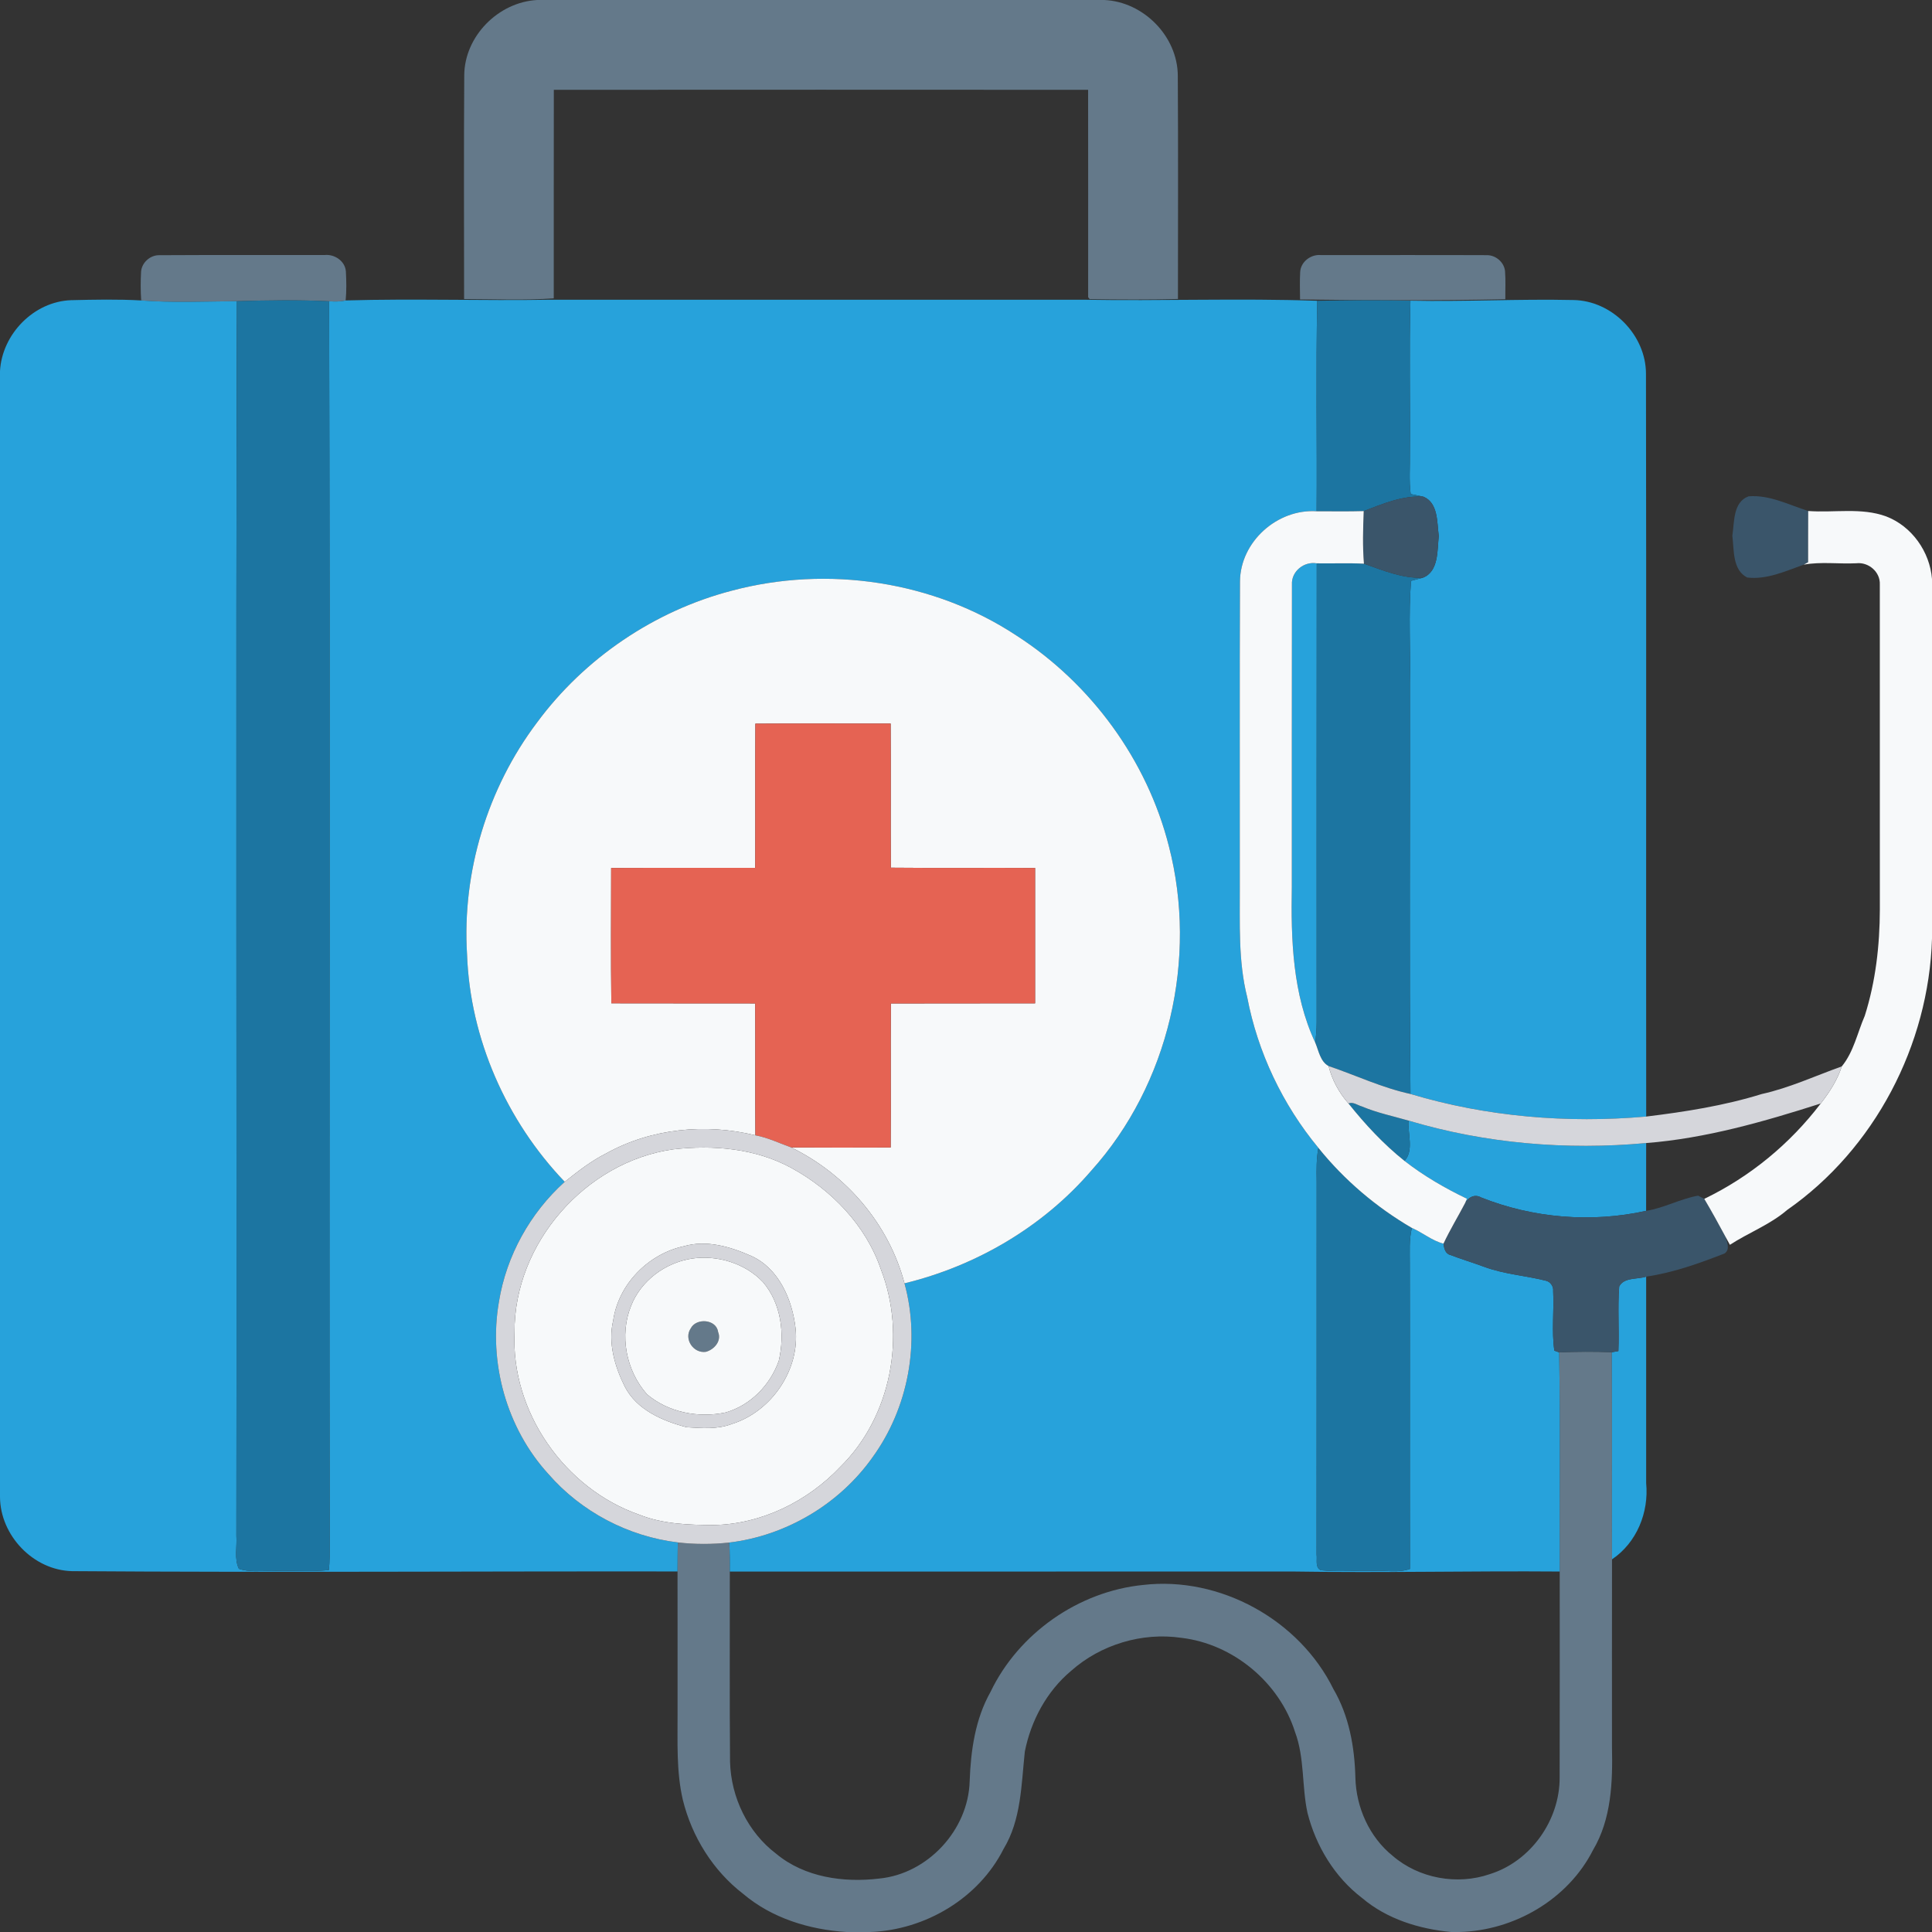 <svg xmlns="http://www.w3.org/2000/svg" width="512pt" height="512pt" version="1.1" viewBox="0 0 512 512"><rect x="0" y="0" width="512" height="512" fill="#333333" stroke="none"/><g id="#64798aff"><path fill="#64798a" d="M 142.33 0.00 L 292.64 0.00 C 303.03 0.46 312.08 9.61 312.13 20.07 C 312.25 39.79 312.17 59.51 312.17 79.24 C 304.37 79.42 296.57 79.39 288.77 79.27 L 288.37 78.77 C 288.37 60.44 288.39 42.12 288.36 23.80 C 241.17 23.77 193.97 23.77 146.77 23.80 C 146.73 42.22 146.77 60.65 146.75 79.07 C 138.88 79.62 130.90 79.26 122.99 79.25 C 122.98 59.49 122.90 39.73 123.03 19.97 C 123.09 9.61 132.05 0.57 142.33 0.00 Z" opacity="1"/><path fill="#64798a" d="M 37.39 71.92 C 37.62 69.60 39.73 67.66 42.07 67.63 C 56.70 67.54 71.34 67.62 85.97 67.59 C 88.62 67.28 91.43 69.14 91.66 71.90 C 91.80 74.46 91.85 77.06 91.60 79.62 C 90.16 79.96 88.68 79.94 87.22 79.84 C 79.08 79.45 70.92 79.57 62.78 79.82 C 54.34 79.88 45.84 80.27 37.42 79.62 C 37.24 77.06 37.25 74.48 37.39 71.92 Z" opacity="1"/><path fill="#64798a" d="M 344.56 72.07 C 344.72 69.34 347.43 67.33 350.09 67.60 C 364.73 67.61 379.37 67.56 394.01 67.62 C 396.38 67.59 398.62 69.48 398.85 71.86 C 399.05 74.33 398.89 76.82 398.93 79.30 C 380.81 79.68 362.65 79.60 344.53 79.36 C 344.50 76.93 344.43 74.50 344.56 72.07 Z" opacity="1"/><path fill="#64798a" d="M 183.04 352.05 C 184.51 349.17 189.87 349.58 190.31 353.00 C 191.29 355.37 189.28 357.65 187.07 358.25 C 183.74 358.73 181.16 354.83 183.04 352.05 Z" opacity="1"/><path fill="#64798a" d="M 413.19 358.39 C 417.84 358.20 422.50 358.16 427.15 358.36 C 427.25 376.65 427.15 394.95 427.20 413.24 C 427.16 429.83 427.20 446.42 427.19 463.00 C 427.40 472.27 427.04 482.07 422.18 490.26 C 415.55 503.36 401.28 511.64 386.72 512.00 L 384.54 512.00 C 376.10 511.20 367.56 508.58 360.99 503.01 C 353.70 497.46 348.72 489.22 346.49 480.39 C 344.97 473.35 345.76 465.85 343.20 459.01 C 339.05 445.85 326.77 435.64 313.05 434.04 C 302.66 432.52 291.68 435.83 283.84 442.81 C 277.40 448.20 273.21 456.00 271.59 464.19 C 270.65 472.94 270.66 482.24 265.95 490.00 C 259.35 503.09 245.20 511.44 230.69 512.00 L 224.32 512.00 C 214.48 511.38 204.54 508.34 196.93 501.88 C 188.95 495.74 183.36 486.74 180.96 476.99 C 179.21 469.48 179.59 461.67 179.56 454.01 C 179.55 441.49 179.58 428.97 179.55 416.45 C 179.58 413.88 179.55 411.31 179.65 408.76 C 184.16 409.29 188.74 409.28 193.26 408.79 C 193.41 411.34 193.44 413.91 193.41 416.48 C 193.44 433.29 193.32 450.11 193.47 466.92 C 193.72 476.31 198.17 485.56 205.70 491.27 C 213.23 497.53 223.59 498.98 233.06 497.83 C 245.89 496.56 256.61 484.95 256.97 472.07 C 257.26 463.93 258.44 455.56 262.50 448.37 C 269.93 432.86 285.79 421.75 302.91 420.03 C 323.31 417.65 344.35 429.27 353.38 447.64 C 357.51 454.69 358.99 462.99 359.19 471.07 C 359.38 478.97 362.89 486.85 369.09 491.83 C 376.02 497.81 386.19 499.65 394.82 496.66 C 405.68 493.28 413.40 482.34 413.32 471.01 C 413.37 452.83 413.34 434.65 413.34 416.47 C 413.25 397.11 413.54 377.74 413.19 358.39 Z" opacity="1"/></g><g id="#27a2dbff"><path fill="#27a2db" d="M 0.00 98.35 C 0.53 88.54 8.98 79.88 18.87 79.55 C 25.04 79.40 31.27 79.28 37.42 79.62 C 45.84 80.27 54.34 79.88 62.78 79.82 C 62.47 188.88 62.78 297.95 62.64 407.02 C 62.85 409.90 62.02 413.06 63.30 415.75 C 66.08 416.70 69.09 416.27 71.98 416.34 C 77.03 416.11 82.10 416.63 87.13 416.09 C 87.43 413.73 87.34 411.36 87.35 409.00 C 87.21 299.28 87.48 189.56 87.22 79.84 C 88.68 79.94 90.16 79.96 91.60 79.62 C 109.70 79.10 127.86 79.73 145.98 79.43 C 192.97 79.44 239.97 79.44 286.96 79.43 C 307.67 79.79 328.39 79.00 349.08 79.71 C 348.71 98.30 349.05 116.89 348.92 135.49 C 338.49 134.80 328.67 143.58 328.61 154.11 C 328.49 181.07 328.59 208.04 328.56 235.00 C 328.61 244.78 328.11 254.73 330.53 264.30 C 333.32 278.90 339.91 292.74 349.38 304.19 C 348.85 307.09 348.88 310.04 348.93 312.97 C 348.92 345.99 348.94 379.01 348.91 412.03 C 349.11 413.37 348.45 415.40 350.04 416.13 C 354.67 416.64 359.35 416.13 364.01 416.31 C 367.19 416.12 370.62 416.89 373.65 415.78 C 373.59 388.84 373.67 361.89 373.61 334.95 C 373.63 331.76 373.39 328.54 374.16 325.42 C 377.02 326.65 379.50 328.82 382.54 329.58 C 382.70 330.78 382.98 332.26 384.39 332.59 C 387.32 333.72 390.34 334.62 393.30 335.71 C 398.56 337.68 404.24 338.03 409.67 339.40 C 410.87 339.66 411.74 340.91 411.60 342.15 C 411.87 347.39 411.16 352.78 411.92 357.94 L 413.19 358.39 C 413.54 377.74 413.25 397.11 413.34 416.47 C 389.89 416.28 366.45 416.85 343.01 416.47 C 293.14 416.47 243.28 416.46 193.41 416.48 C 193.44 413.91 193.41 411.34 193.26 408.79 C 208.34 406.98 222.48 398.59 231.25 386.18 C 240.73 373.11 243.98 355.68 239.70 340.10 C 258.72 335.48 276.39 325.13 289.19 310.25 C 309.80 287.36 317.46 253.96 309.76 224.23 C 303.99 201.46 289.18 181.21 269.47 168.49 C 247.49 153.95 219.25 149.76 193.88 156.55 C 173.41 161.89 154.91 174.43 142.34 191.44 C 129.18 208.88 122.43 231.08 123.77 252.90 C 124.56 275.28 134.21 297.06 149.66 313.19 C 140.52 321.42 134.21 332.76 132.23 344.92 C 129.41 361.08 134.23 378.50 145.33 390.63 C 154.02 400.63 166.50 407.19 179.65 408.76 C 179.55 411.31 179.58 413.88 179.55 416.45 C 126.04 416.38 72.54 416.75 19.04 416.37 C 8.82 416.10 0.09 406.94 0.00 396.77 L 0.00 98.35 Z" opacity="1"/><path fill="#27a2db" d="M 373.78 79.68 C 388.17 79.98 402.54 79.19 416.92 79.51 C 427.20 79.64 436.22 88.80 436.20 99.08 C 436.32 164.69 436.20 230.29 436.26 295.90 C 415.30 297.73 393.97 295.97 373.79 289.91 C 373.44 253.61 373.72 217.30 373.64 180.99 C 373.83 171.97 373.23 162.90 373.94 153.93 C 374.98 153.64 376.03 153.36 377.08 153.10 C 381.33 151.45 380.87 145.79 381.29 142.05 C 380.81 138.48 381.18 133.21 377.17 131.61 C 376.06 131.39 374.95 131.17 373.85 130.93 C 373.37 127.33 373.70 123.68 373.64 120.06 C 373.75 106.60 373.42 93.14 373.78 79.68 Z" opacity="1"/><path fill="#27a2db" d="M 342.38 154.91 C 342.18 151.43 345.58 148.71 348.95 149.29 C 348.92 189.85 348.92 230.41 348.93 270.98 C 348.93 272.77 348.77 274.55 348.57 276.34 C 342.53 263.47 342.10 248.97 342.35 235.00 C 342.37 208.30 342.32 181.61 342.38 154.91 Z" opacity="1"/><path fill="#27a2db" d="M 373.27 296.97 C 393.61 303.05 415.14 304.86 436.25 302.92 C 436.24 308.91 436.26 314.90 436.24 320.89 C 421.72 324.10 406.32 322.83 392.51 317.34 C 390.84 316.38 389.11 317.26 388.27 318.82 L 388.76 317.68 C 382.93 314.87 377.33 311.64 372.21 307.65 C 374.75 304.92 373.04 300.42 373.27 296.97 Z" opacity="1"/><path fill="#27a2db" d="M 429.10 340.94 C 430.37 338.43 433.94 339.10 436.25 338.32 C 436.25 356.56 436.25 374.79 436.25 393.03 C 437.00 400.81 433.76 408.82 427.20 413.24 C 427.15 394.95 427.25 376.65 427.15 358.36 C 427.58 358.28 428.45 358.12 428.89 358.05 C 429.13 352.35 428.67 346.63 429.10 340.94 Z" opacity="1"/></g><g id="#1c75a1ff"><path fill="#1c75a1" d="M 62.78 79.82 C 70.92 79.57 79.08 79.45 87.22 79.84 C 87.48 189.56 87.21 299.28 87.35 409.00 C 87.34 411.36 87.43 413.73 87.13 416.09 C 82.10 416.63 77.03 416.11 71.98 416.34 C 69.09 416.27 66.08 416.70 63.30 415.75 C 62.02 413.06 62.85 409.90 62.64 407.02 C 62.78 297.95 62.47 188.88 62.78 79.82 Z" opacity="1"/><path fill="#1c75a1" d="M 349.08 79.71 C 357.31 79.54 365.55 79.53 373.78 79.68 C 373.42 93.14 373.75 106.60 373.64 120.06 C 373.70 123.68 373.37 127.33 373.85 130.93 C 374.95 131.17 376.06 131.39 377.17 131.61 C 371.62 131.30 366.47 133.51 361.40 135.44 C 357.24 135.57 353.08 135.48 348.92 135.49 C 349.05 116.89 348.71 98.30 349.08 79.71 Z" opacity="1"/><path fill="#1c75a1" d="M 348.95 149.29 C 353.12 149.36 357.29 149.17 361.46 149.39 C 366.53 151.14 371.60 153.34 377.08 153.10 C 376.03 153.36 374.98 153.64 373.94 153.93 C 373.23 162.90 373.83 171.97 373.64 180.99 C 373.72 217.30 373.44 253.61 373.79 289.91 C 366.28 288.29 359.33 284.96 352.09 282.51 C 349.88 281.32 349.47 278.47 348.57 276.34 C 348.77 274.55 348.93 272.77 348.93 270.98 C 348.92 230.41 348.92 189.85 348.95 149.29 Z" opacity="1"/><path fill="#1c75a1" d="M 357.35 292.42 C 358.62 291.93 359.75 292.90 360.92 293.22 C 364.90 294.90 369.14 295.78 373.27 296.97 C 373.04 300.42 374.75 304.92 372.21 307.65 C 366.64 303.22 361.78 297.96 357.35 292.42 Z" opacity="1"/><path fill="#1c75a1" d="M 349.38 304.19 C 356.22 312.70 364.72 319.92 374.16 325.42 C 373.39 328.54 373.63 331.76 373.61 334.95 C 373.67 361.89 373.59 388.84 373.65 415.78 C 370.62 416.89 367.19 416.12 364.01 416.31 C 359.35 416.13 354.67 416.64 350.04 416.13 C 348.45 415.40 349.11 413.37 348.91 412.03 C 348.94 379.01 348.92 345.99 348.93 312.97 C 348.88 310.04 348.85 307.09 349.38 304.19 Z" opacity="1"/></g><g id="#3a556aff"><path fill="#3a556a" d="M 463.39 131.53 C 468.92 131.08 474.05 133.78 479.19 135.42 C 479.15 139.95 479.19 144.47 479.17 149.00 C 478.88 149.16 478.30 149.48 478.01 149.64 C 473.21 151.34 468.23 153.67 463.03 153.05 C 459.07 151.03 459.57 145.73 459.09 141.98 C 459.65 138.34 459.23 133.06 463.39 131.53 Z" opacity="1"/><path fill="#3a556a" d="M 361.40 135.44 C 366.47 133.51 371.62 131.30 377.17 131.61 C 381.18 133.21 380.81 138.48 381.29 142.05 C 380.87 145.79 381.33 151.45 377.08 153.10 C 371.60 153.34 366.53 151.14 361.46 149.39 C 361.08 144.77 361.22 140.07 361.40 135.44 Z" opacity="1"/><path fill="#3a556a" d="M 388.27 318.82 C 389.11 317.26 390.84 316.38 392.51 317.34 C 406.32 322.83 421.72 324.10 436.24 320.89 C 440.99 320.14 445.30 317.69 450.02 316.86 C 450.43 317.08 451.24 317.50 451.65 317.71 C 453.60 321.02 455.47 324.38 457.28 327.77 C 457.68 329.21 458.57 331.06 457.04 332.18 C 450.30 334.80 443.45 337.28 436.25 338.32 C 433.94 339.10 430.37 338.43 429.10 340.94 C 428.67 346.63 429.13 352.35 428.89 358.05 C 428.45 358.12 427.58 358.28 427.15 358.36 C 422.50 358.16 417.84 358.20 413.19 358.39 L 411.92 357.94 C 411.16 352.78 411.87 347.39 411.60 342.15 C 411.74 340.91 410.87 339.66 409.67 339.40 C 404.24 338.03 398.56 337.68 393.30 335.71 C 390.34 334.62 387.32 333.72 384.39 332.59 C 382.98 332.26 382.70 330.78 382.54 329.58 C 384.26 325.90 386.39 322.42 388.27 318.82 Z" opacity="1"/></g><g id="#f7f9faff"><path fill="#f7f9fa" d="M 328.61 154.11 C 328.67 143.58 338.49 134.80 348.92 135.49 C 353.08 135.48 357.24 135.57 361.40 135.44 C 361.22 140.07 361.08 144.77 361.46 149.39 C 357.29 149.17 353.12 149.36 348.95 149.29 C 345.58 148.71 342.18 151.43 342.38 154.91 C 342.32 181.61 342.37 208.30 342.35 235.00 C 342.10 248.97 342.53 263.47 348.57 276.34 C 349.47 278.47 349.88 281.32 352.09 282.51 C 352.99 286.17 354.86 289.59 357.35 292.42 C 361.78 297.96 366.64 303.22 372.21 307.65 C 377.33 311.64 382.93 314.87 388.76 317.68 L 388.27 318.82 C 386.39 322.42 384.26 325.90 382.54 329.58 C 379.50 328.82 377.02 326.65 374.16 325.42 C 364.72 319.92 356.22 312.70 349.38 304.19 C 339.91 292.74 333.32 278.90 330.53 264.30 C 328.11 254.73 328.61 244.78 328.56 235.00 C 328.59 208.04 328.49 181.07 328.61 154.11 Z" opacity="1"/><path fill="#f7f9fa" d="M 479.19 135.42 C 486.06 135.94 493.25 134.43 499.87 136.86 C 506.68 139.48 511.42 146.22 512.00 153.43 L 512.00 248.75 C 511.15 276.94 496.80 304.49 473.59 320.67 C 469.07 324.56 463.40 326.66 458.44 329.89 C 458.15 329.36 457.57 328.30 457.28 327.77 C 455.47 324.38 453.60 321.02 451.65 317.71 C 463.78 311.86 474.37 303.13 482.51 292.44 C 484.83 289.46 486.93 286.23 488.09 282.61 C 491.25 278.76 492.23 273.69 494.18 269.21 C 497.07 260.11 498.15 250.56 498.18 241.03 C 498.17 212.33 498.19 183.62 498.17 154.91 C 498.33 151.58 495.20 148.90 491.95 149.27 C 487.32 149.50 482.56 148.81 478.01 149.64 C 478.30 149.48 478.88 149.16 479.17 149.00 C 479.19 144.47 479.15 139.95 479.19 135.42 Z" opacity="1"/><path fill="#f7f9fa" d="M 193.88 156.55 C 219.25 149.76 247.49 153.95 269.47 168.49 C 289.18 181.21 303.99 201.46 309.76 224.23 C 317.46 253.96 309.80 287.36 289.19 310.25 C 276.39 325.13 258.72 335.48 239.70 340.10 C 235.57 324.41 224.20 311.16 209.68 304.09 C 218.46 304.15 227.25 304.13 236.04 304.10 C 236.12 291.38 236.00 278.65 236.09 265.93 C 248.83 265.88 261.57 265.93 274.31 265.90 C 274.33 253.94 274.32 241.98 274.31 230.02 C 261.57 229.94 248.82 230.08 236.08 229.95 C 236.01 217.21 236.11 204.48 236.03 191.75 C 224.08 191.76 212.13 191.70 200.18 191.78 C 200.11 204.51 200.19 217.25 200.14 229.99 C 187.41 230.03 174.69 229.96 161.96 230.02 C 161.95 241.97 161.86 253.94 162.01 265.89 C 174.71 265.94 187.42 265.88 200.13 265.92 C 200.20 277.57 200.11 289.22 200.18 300.87 C 187.03 297.63 172.55 299.03 160.65 305.66 C 156.66 307.66 153.14 310.42 149.66 313.19 C 134.21 297.06 124.56 275.28 123.77 252.90 C 122.43 231.08 129.18 208.88 142.34 191.44 C 154.91 174.43 173.41 161.89 193.88 156.55 Z" opacity="1"/><path fill="#f7f9fa" d="M 178.44 304.58 C 188.99 303.39 200.12 304.31 209.60 309.45 C 220.34 315.27 229.50 324.75 233.47 336.45 C 240.25 353.97 236.17 375.47 222.69 388.73 C 214.02 397.89 201.73 403.97 189.01 404.15 C 182.40 404.12 175.66 403.89 169.43 401.42 C 149.62 394.52 135.36 374.14 136.36 353.06 C 136.19 329.51 155.18 307.85 178.44 304.58 M 181.23 330.26 C 171.80 332.29 163.88 340.34 162.50 349.95 C 161.09 355.87 162.91 362.11 165.56 367.44 C 168.74 373.63 175.56 376.55 181.94 378.23 C 185.95 378.48 190.16 378.84 194.00 377.35 C 204.45 374.07 212.04 362.97 210.83 352.04 C 209.98 344.45 206.42 336.14 199.07 332.83 C 193.52 330.38 187.26 328.52 181.23 330.26 Z" opacity="1"/><path fill="#f7f9fa" d="M 183.32 333.54 C 190.08 332.53 197.46 334.76 202.20 339.77 C 207.05 345.45 208.03 353.53 206.39 360.62 C 204.12 367.05 198.90 372.44 192.26 374.33 C 185.05 375.83 177.16 374.32 171.46 369.51 C 165.91 363.22 164.08 353.87 167.25 346.04 C 169.89 339.35 176.29 334.65 183.32 333.54 M 183.04 352.05 C 181.16 354.83 183.74 358.73 187.07 358.25 C 189.28 357.65 191.29 355.37 190.31 353.00 C 189.87 349.58 184.51 349.17 183.04 352.05 Z" opacity="1"/></g><g id="#e56353ff"><path fill="#e56353" d="M 200.18 191.78 C 212.13 191.70 224.08 191.76 236.03 191.75 C 236.11 204.48 236.01 217.21 236.08 229.95 C 248.82 230.08 261.57 229.94 274.31 230.02 C 274.32 241.98 274.33 253.94 274.31 265.90 C 261.57 265.93 248.83 265.88 236.09 265.93 C 236.00 278.65 236.12 291.38 236.04 304.10 C 227.25 304.13 218.46 304.15 209.68 304.09 C 206.53 302.96 203.49 301.47 200.18 300.87 C 200.11 289.22 200.20 277.57 200.13 265.92 C 187.42 265.88 174.71 265.94 162.01 265.89 C 161.86 253.94 161.95 241.97 161.96 230.02 C 174.69 229.96 187.41 230.03 200.14 229.99 C 200.19 217.25 200.11 204.51 200.18 191.78 Z" opacity="1"/></g><g id="#d5d6dbff"><path fill="#d5d6db" d="M 352.09 282.51 C 359.33 284.96 366.28 288.29 373.79 289.91 C 393.97 295.97 415.30 297.73 436.26 295.90 C 446.59 294.64 456.92 293.02 466.88 289.93 C 474.22 288.31 481.04 285.12 488.09 282.61 C 486.93 286.23 484.83 289.46 482.51 292.44 C 467.50 297.23 452.09 301.68 436.25 302.92 C 415.14 304.86 393.61 303.05 373.27 296.97 C 369.14 295.78 364.90 294.90 360.92 293.22 C 359.75 292.90 358.62 291.93 357.35 292.42 C 354.86 289.59 352.99 286.17 352.09 282.51 Z" opacity="1"/><path fill="#d5d6db" d="M 160.65 305.66 C 172.55 299.03 187.03 297.63 200.18 300.87 C 203.49 301.47 206.53 302.96 209.68 304.09 C 224.20 311.16 235.57 324.41 239.70 340.10 C 243.98 355.68 240.73 373.11 231.25 386.18 C 222.48 398.59 208.34 406.98 193.26 408.79 C 188.74 409.28 184.16 409.29 179.65 408.76 C 166.50 407.19 154.02 400.63 145.33 390.63 C 134.23 378.50 129.41 361.08 132.23 344.92 C 134.21 332.76 140.52 321.42 149.66 313.19 C 153.14 310.42 156.66 307.66 160.65 305.66 M 178.44 304.58 C 155.18 307.85 136.19 329.51 136.36 353.06 C 135.36 374.14 149.62 394.52 169.43 401.42 C 175.66 403.89 182.40 404.12 189.01 404.15 C 201.73 403.97 214.02 397.89 222.69 388.73 C 236.17 375.47 240.25 353.97 233.47 336.45 C 229.50 324.75 220.34 315.27 209.60 309.45 C 200.12 304.31 188.99 303.39 178.44 304.58 Z" opacity="1"/><path fill="#d5d6db" d="M 181.23 330.26 C 187.26 328.52 193.52 330.38 199.07 332.83 C 206.42 336.14 209.98 344.45 210.83 352.04 C 212.04 362.97 204.45 374.07 194.00 377.35 C 190.16 378.84 185.95 378.48 181.94 378.23 C 175.56 376.55 168.74 373.63 165.56 367.44 C 162.91 362.11 161.09 355.87 162.50 349.95 C 163.88 340.34 171.80 332.29 181.23 330.26 M 183.32 333.54 C 176.29 334.65 169.89 339.35 167.25 346.04 C 164.08 353.87 165.91 363.22 171.46 369.51 C 177.16 374.32 185.05 375.83 192.26 374.33 C 198.90 372.44 204.12 367.05 206.39 360.62 C 208.03 353.53 207.05 345.45 202.20 339.77 C 197.46 334.76 190.08 332.53 183.32 333.54 Z" opacity="1"/></g></svg>